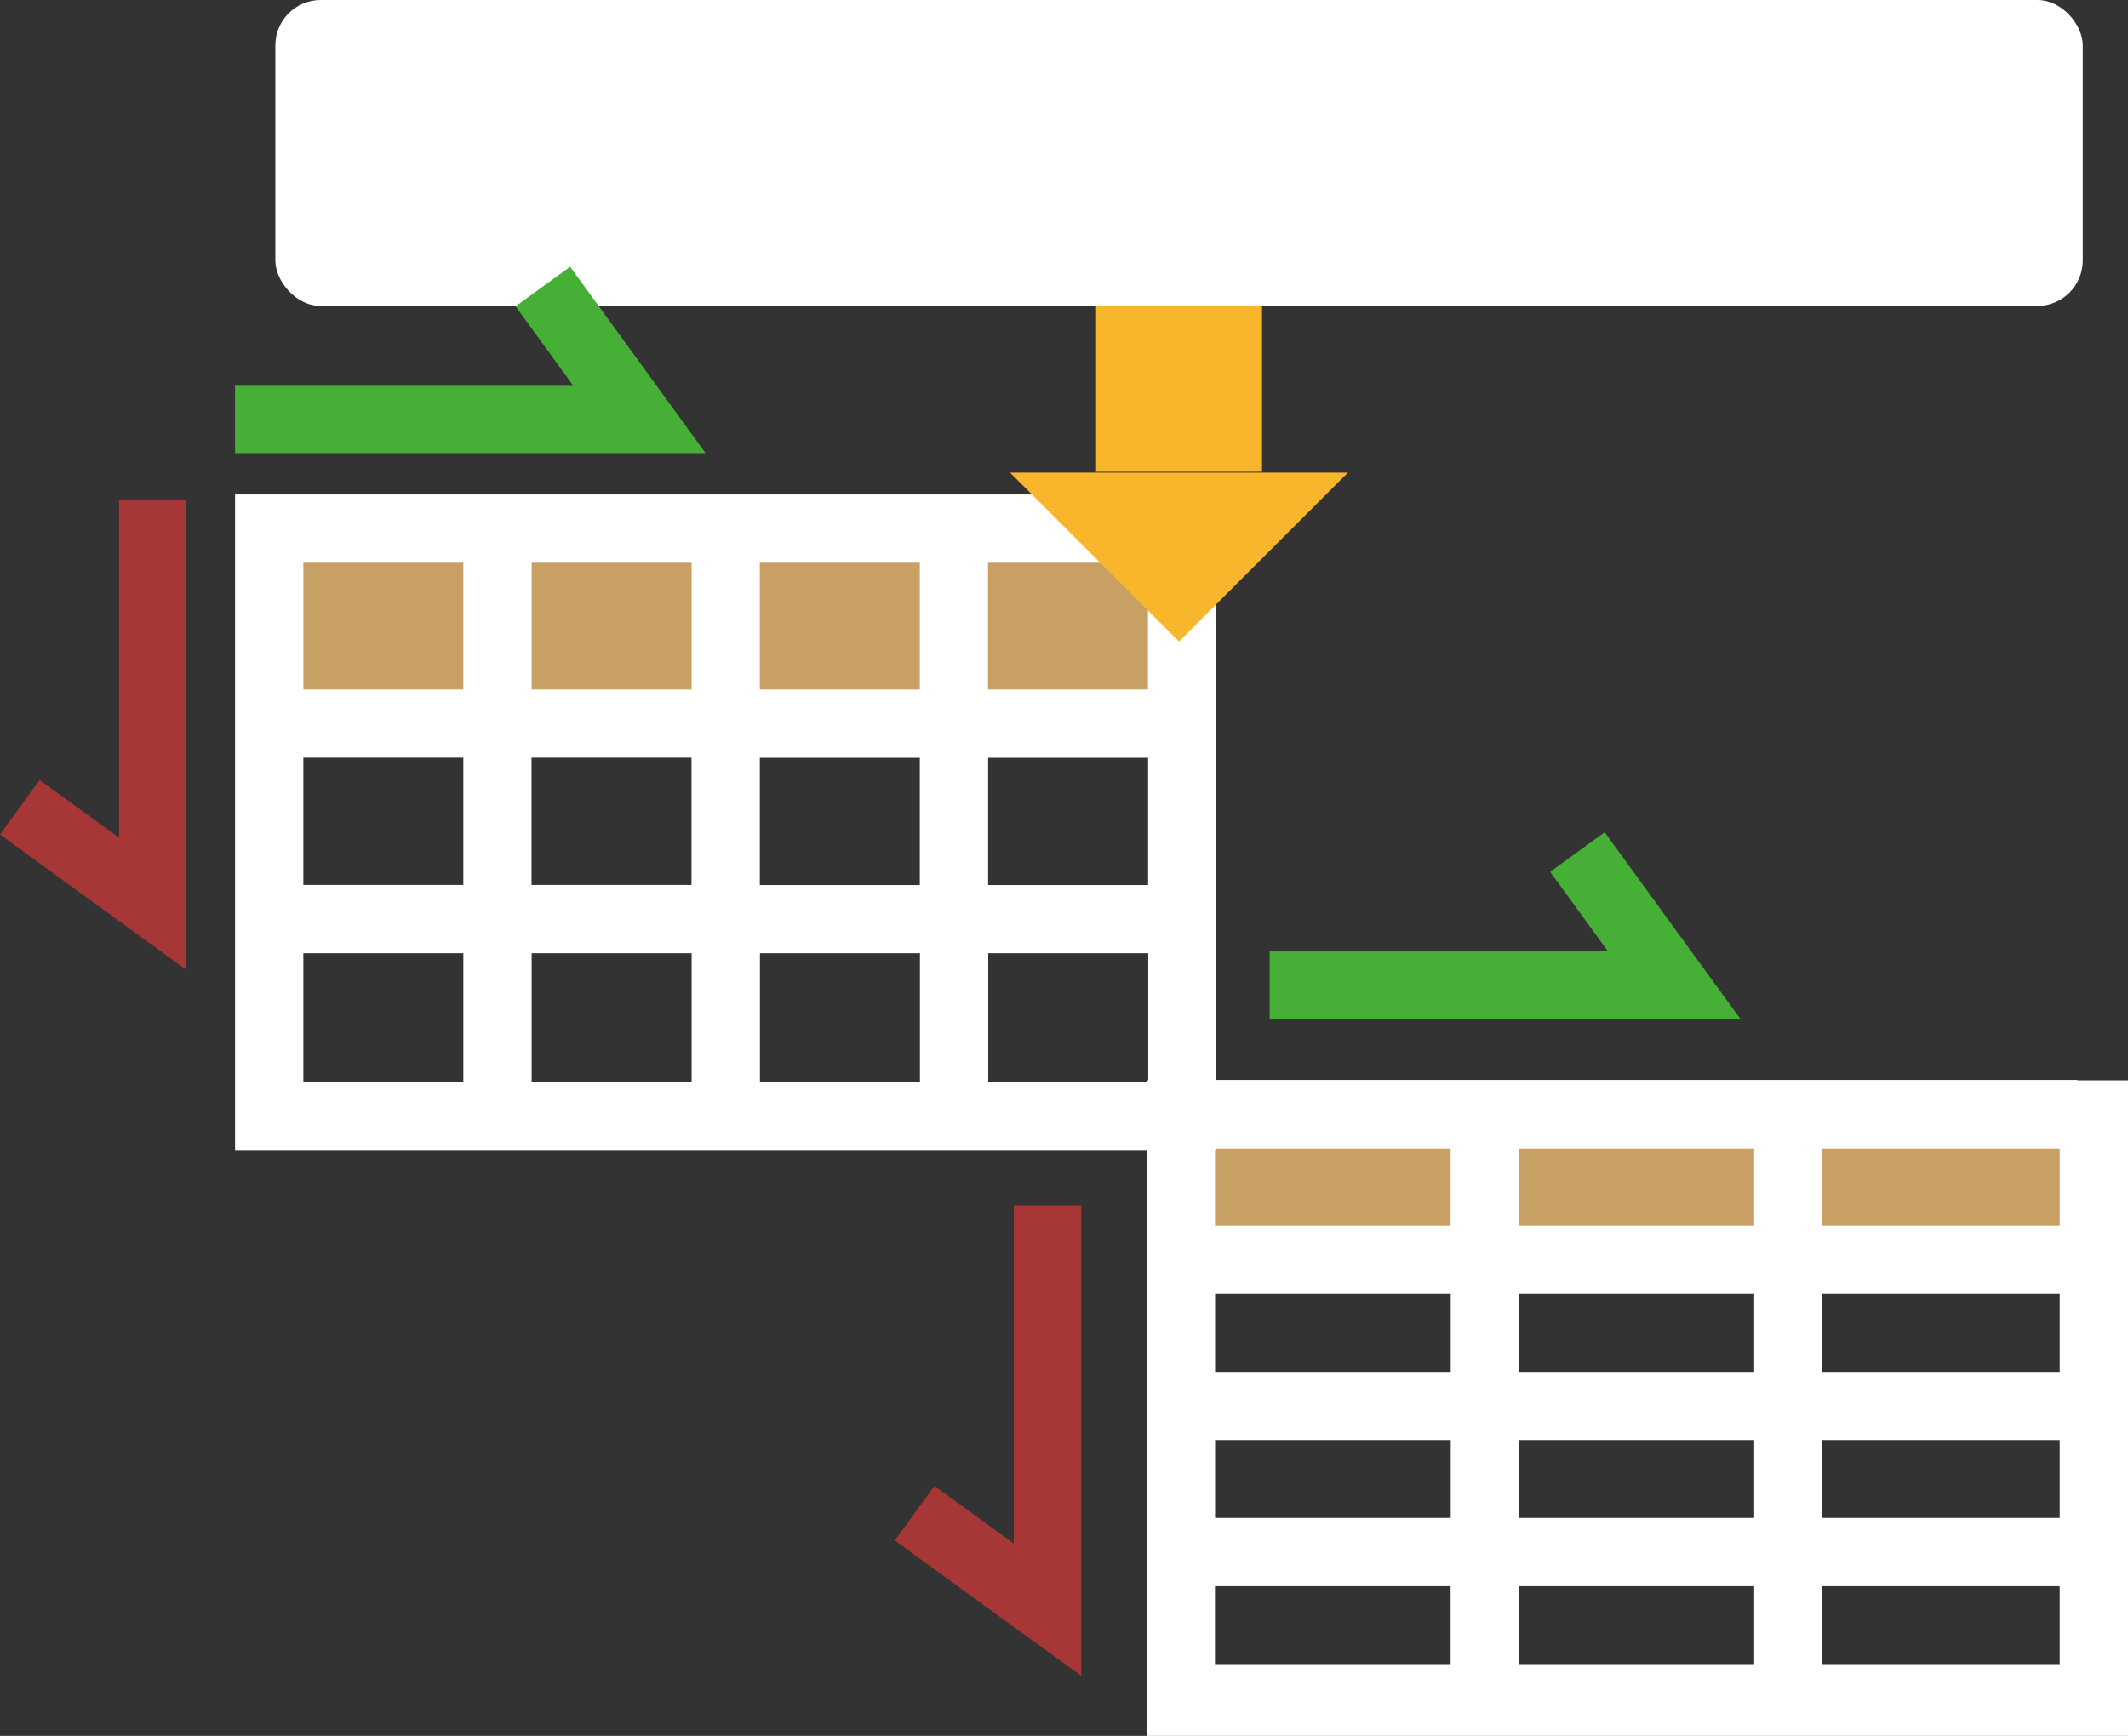 <?xml version="1.0" encoding="UTF-8"?><svg id="_レイヤー_2" xmlns="http://www.w3.org/2000/svg" viewBox="0 0 176.36 143.9"><rect x="0" y="0" width="176.36" height="143.9" fill="#333333" stroke="none"/><defs><style>.cls-1{fill:#f8b62d;}.cls-2{fill:#fff;}.cls-3{fill:#a73736;}.cls-4{fill:#c9a063;}.cls-5{fill:#45b035;}</style></defs><g id="_レイヤー_1-2"><rect class="cls-4" x="21.9" y="44.03" width="75.81" height="15.48"/><rect class="cls-4" x="97.79" y="91.81" width="75.81" height="12.65"/><rect class="cls-2" x="22.82" width="149.79" height="25.36" rx="3.76" ry="3.76"/><path class="cls-2" d="m19.48,40.99v54.34h81.32v-54.34H19.48Zm75.66,16.17h-13.26v-10.51h13.26v10.51Zm-51.09,5.65h13.26v10.55h-13.26v-10.55Zm-5.65,10.55h-13.26v-10.55h13.26v10.55Zm18.92-16.2h-13.26v-10.51h13.26v10.51Zm5.65-10.51h13.26v10.51h-13.26v-10.51Zm0,16.17h13.26v10.55h-13.26v-10.55Zm18.92,0h13.26v10.55h-13.26v-10.55Zm-43.49-16.17v10.51h-13.26v-10.51h13.26Zm-13.26,43.03v-10.66h13.26v10.66h-13.26Zm18.92,0v-10.66h13.26v10.66h-13.26Zm18.92,0v-10.66h13.26v10.66h-13.26Zm18.92,0v-10.66h13.26v10.66h-13.26Z"/><rect class="cls-2" x="132.97" y="55.98" width="5.65" height="72.75" transform="translate(228.15 -43.44) rotate(90)"/><rect class="cls-2" x="132.97" y="104.4" width="5.65" height="72.75" transform="translate(276.57 4.98) rotate(90)"/><path class="cls-2" d="m95.04,89.56v54.34h81.32v-54.34h-81.32Zm75.66,12.07h-19.67v-6.42h19.67v6.42Zm-25.32,5.65v6.45h-19.5v-6.45h19.5Zm-19.5-5.65v-6.42h19.5v6.42h-19.5Zm-5.65,12.1h-19.53v-6.45h19.53v6.45Zm0,5.65v6.45h-19.53v-6.45h19.53Zm5.65,0h19.5v6.45h-19.5v-6.45Zm25.15,0h19.67v6.45h-19.67v-6.45Zm0-5.65v-6.45h19.67v6.45h-19.67Zm-30.81-18.52v6.42h-19.53v-6.42h19.53Zm-19.53,43.03v-6.75h19.53v6.75h-19.53Zm25.19,0v-6.75h19.5v6.75h-19.5Zm25.15,0v-6.75h19.67v6.75h-19.67Z"/><rect class="cls-1" x="90.84" y="25.36" width="13.75" height="13.75"/><polygon class="cls-1" points="97.71 53.18 83.71 39.18 111.71 39.18 97.71 53.18"/><polygon class="cls-5" points="54.42 31.98 47.25 22.11 42.73 25.39 47.51 31.98 19.48 31.98 19.48 37.56 51.57 37.56 58.47 37.56 54.42 31.98"/><polygon class="cls-3" points="9.87 76.35 0 69.18 3.28 64.66 9.87 69.44 9.87 41.41 15.45 41.41 15.45 73.5 15.45 80.4 9.87 76.35"/><polygon class="cls-5" points="140.16 78.86 132.99 68.99 128.47 72.27 133.26 78.86 105.22 78.86 105.22 84.44 137.31 84.44 144.22 84.44 140.16 78.86"/><polygon class="cls-3" points="84.02 134.87 74.16 127.7 77.44 123.18 84.02 127.96 84.02 99.93 89.61 99.93 89.61 132.02 89.61 138.92 84.02 134.87"/></g></svg>